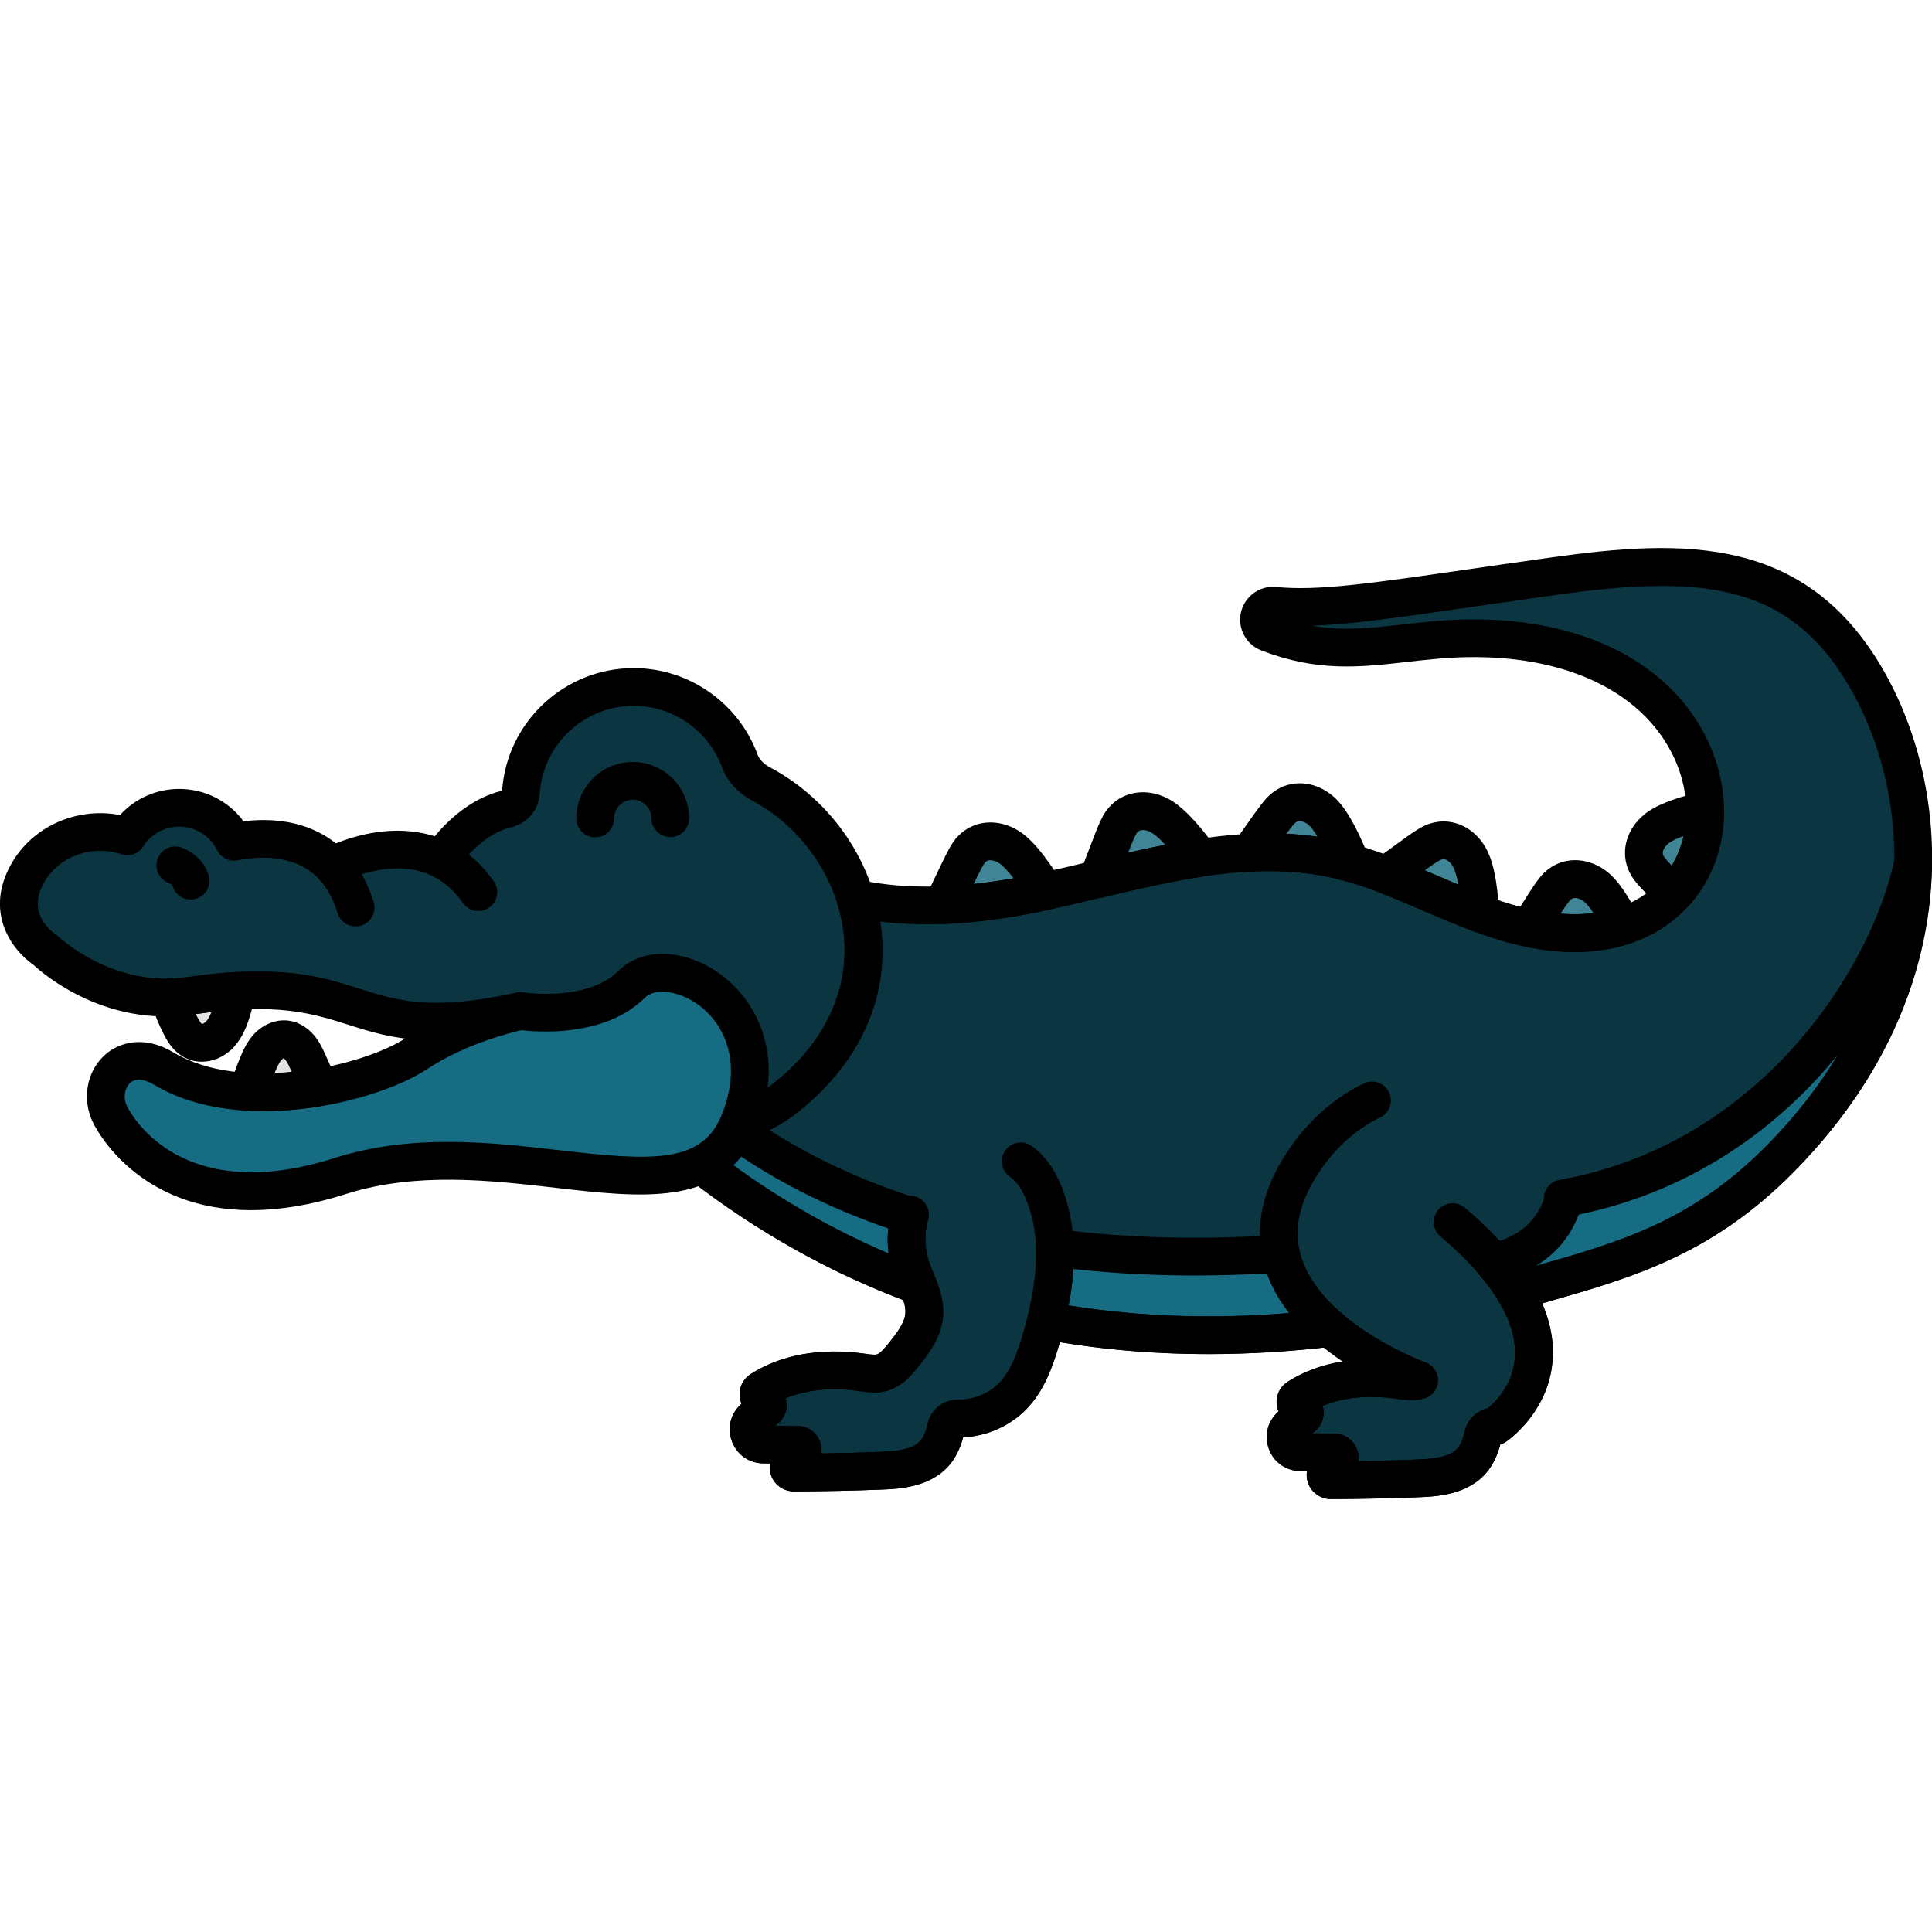 <?xml version="1.0"?>
<svg xmlns="http://www.w3.org/2000/svg" enable-background="new 0 0 256 256" height="512px" viewBox="0 0 256 256" width="512px" class=""><g><path d="m39.758 138.857c-.474-.585-1.134-1.058-1.882-1.146-.904-.106-1.799.369-2.413 1.041-.614.671-.993 1.52-1.34 2.361-.479 1.161-.9 2.344-1.295 3.536 3.169.177 6.422-.071 9.482-.592-.485-1.077-.969-2.154-1.454-3.231-.31-.688-.624-1.383-1.098-1.969z" fill="#e3e4e5" data-original="#E3E4E5" class=""/><path d="m23.902 135.861c.438.861.989 1.748 1.877 2.13 1.034.444 2.284.056 3.114-.703s1.312-1.824 1.674-2.889c.33-.972.579-1.971.745-2.984.007-.042.013-.084.02-.126-1.809.107-3.816.316-6.067.651-.981.146-1.925.201-2.851.218.387 1.275.884 2.516 1.488 3.703z" fill="#e3e4e5" data-original="#E3E4E5" class=""/><path d="m100.839 103.876c-1.257-.669-2.314-1.699-2.805-3.035-2.108-5.728-7.608-9.814-14.067-9.814-7.884 0-14.458 6.117-14.947 14.019-.065 1.049-.848 1.914-1.872 2.151-5.266 1.219-8.7 6.657-8.7 6.657-6.729-3.322-14.409.862-14.409.862-3.996-4.212-9.871-3.788-13.023-3.163-1.332-2.674-4.085-4.516-7.276-4.516-2.891 0-5.424 1.514-6.866 3.787-5.155-1.696-11.026.399-13.496 5.426-2.977 6.059 2.573 9.592 2.573 9.592s7.85 7.806 19.313 6.099c23.887-3.558 20.33 7.115 43.709 2.033 0 0-7.624 1.525-13.723 5.591s-23.379 8.132-33.544 2.033c-5.513-3.308-9.148 2.033-7.115 6.099s10.549 14.478 30.495 8.132c22.363-7.115 46.758 8.132 52.857-7.115 2.303-.768 4.481-1.898 6.373-3.419 17.005-13.67 10.267-34.112-3.477-41.419z" fill="#3aa03a" data-original="#3AA03A" class="" style="fill:#0B3641" data-old_color="#3aa03a"/><path d="m83.713 130.416c-5.082 5.082-14.739 3.558-14.739 3.558s-7.624 1.525-13.723 5.591-23.379 8.132-33.544 2.033c-5.513-3.308-9.148 2.033-7.115 6.099s10.549 14.478 30.495 8.132c22.363-7.115 46.758 8.132 52.857-7.115s-9.149-23.381-14.231-18.298z" fill="#f9bd55" data-original="#F9BD55" class="" style="fill:#166D83" data-old_color="#f9bd55"/><g fill="#7ccc4e"><path d="m218.031 114.174c.353.925.842 1.443 3.744 4.32 2.775-2.978 4.191-6.954 4.159-11.135-2.492.582-5.179 1.413-6.498 2.516-1.26 1.053-2 2.74-1.405 4.299z" data-original="#7CCC4E" class="active-path" style="fill:#408596" data-old_color="#7CCC4E"/><path d="m214.977 122.714c-1.058-2.136-2.335-4.285-3.589-5.252-1.299-1.002-3.106-1.361-4.5-.444-.927.61-1.31 1.263-4.286 5.971 4.853 1.011 8.991.804 12.375-.275z" data-original="#7CCC4E" class="active-path" style="fill:#408596" data-old_color="#7CCC4E"/><path d="m190.62 111.415c-1.144.239-1.751.75-6.933 4.533 4.184 1.598 8.257 3.56 12.464 5.125-.155-2.744-.536-5.963-1.508-7.592-.841-1.41-2.389-2.407-4.023-2.066z" data-original="#7CCC4E" class="active-path" style="fill:#408596" data-old_color="#7CCC4E"/><path d="m175.02 107.407c-1.248-1.065-3.036-1.513-4.473-.665-.99.583-1.408 1.254-4.927 6.255 3.734-.185 7.457.005 11.155.809.747.163 1.481.366 2.215.572-1.036-2.609-2.477-5.698-3.97-6.971z" data-original="#7CCC4E" class="active-path" style="fill:#408596" data-old_color="#7CCC4E"/><path d="m159.009 113.678c-1.639-2.253-3.766-4.838-5.506-5.694-1.472-.724-3.315-.717-4.499.458-.851.845-1.072 1.619-3.527 8.045 4.498-1.067 9.017-2.124 13.532-2.809z" data-original="#7CCC4E" class="active-path" style="fill:#408596" data-old_color="#7CCC4E"/><path d="m138.088 118.188c.135-.029.27-.06.405-.09-1.441-2.335-3.303-4.973-4.929-5.94-1.41-.839-3.247-.979-4.521.099-.912.772-1.194 1.521-4.125 7.677 4.441-.169 8.919-.834 13.17-1.746z" data-original="#7CCC4E" class="active-path" style="fill:#408596" data-old_color="#7CCC4E"/></g><path d="m235.844 153.588c21.31-21.545 20.696-46.923 11.934-62.857-9.237-16.799-23.464-16.973-41.976-14.377-21.198 2.973-29.826 4.625-36.961 3.912-.807-.08-1.565.388-1.874 1.137-.398.966.081 2.07 1.056 2.445 8.314 3.205 14.142 1.677 22.215.952 47.122-4.226 45.138 48.903 8.438 37.153-7.428-2.378-14.28-6.491-21.9-8.149-12.794-2.783-25.884 1.638-38.686 4.383-8.029 1.722-16.863 2.583-24.74.833 2.63 8.502.656 18.485-9.032 26.272-1.892 1.521-4.07 2.651-6.373 3.419-1.113 2.782-2.84 4.54-5.048 5.613 8.595 6.652 18.147 12.112 28.75 16.005.495 1.255.913 2.518.819 3.849-.145 2.045-1.474 3.788-2.761 5.382-.777.962-1.633 1.971-2.822 2.311-.91.261-1.879.088-2.816-.043-4.537-.633-9.456-.099-13.254 2.358-.536.347-.336 1.195.297 1.277.012.001.023.003.035.004.621.082.817.891.316 1.265l-1.461 1.091c-1.525 1.139-.731 3.563 1.173 3.58l4.492.038c.639.005.947.794.48 1.229-.437.407-.894.794-1.368 1.158-.543.417-.271 1.287.415 1.285 3.829-.008 7.659-.087 11.485-.238 2.6-.102 5.504-.38 7.201-2.353.799-.929 1.203-2.102 1.484-3.311.176-.756.86-1.261 1.636-1.253 2.686.028 5.382-1.073 7.244-3.016 1.922-2.007 2.899-4.72 3.681-7.386.249-.848.48-1.708.693-2.574 11.431 2.141 23.923 2.587 37.578.972 5.32 4.568 11.846 6.932 11.846 6.932-.91.261-1.879.088-2.816-.043-4.537-.633-9.456-.099-13.254 2.358-.536.347-.336 1.195.297 1.277.012.001.023.003.035.004.621.082.817.891.316 1.265l-1.461 1.091c-1.525 1.139-.731 3.563 1.173 3.58l4.492.038c.639.005.947.794.48 1.229-.437.408-.894.794-1.368 1.158-.543.417-.271 1.287.415 1.285 3.829-.008 7.659-.087 11.485-.238 2.6-.102 5.504-.38 7.201-2.353.799-.929 1.203-2.102 1.484-3.311.176-.756.86-1.261 1.636-1.253 0 0 9.522-6.353 2.56-17.871.774-.211 1.543-.411 2.323-.634 11.664-3.327 22.057-6.012 32.806-16.88z" fill="#3aa03a" data-original="#3AA03A" class="" style="fill:#0B3641" data-old_color="#3aa03a"/><path d="m169.734 166.114c-11.319.769-21.262.376-29.962-.78.106 3.209-.383 6.481-1.161 9.653v-.001c11.431 2.141 23.923 2.587 37.578.972-3.008-2.584-5.618-5.875-6.455-9.844z" fill="#f9bd55" data-original="#F9BD55" class="" style="fill:#166D83" data-old_color="#f9bd55"/><path d="m120.654 167.723c-.667-2.141-.704-4.472-.116-6.635-10.159-3.26-17.701-7.51-23.044-11.373-1.106 2.211-2.669 3.673-4.598 4.611 8.595 6.652 18.147 12.112 28.749 16.005-.341-.867-.717-1.73-.991-2.608z" fill="#f9bd55" data-original="#F9BD55" class="" style="fill:#166D83" data-old_color="#f9bd55"/><path d="m207.067 158.801.15.077c-2.019 7.423-9.367 8.32-9.367 8.32 1.17 1.363 2.108 2.666 2.86 3.91 0 0 0 0 0-.001.774-.211 1.543-.411 2.323-.634 11.67-3.333 22.064-6.017 32.813-16.885 12.531-12.669 17.475-26.662 17.645-39.282-3.074 15.093-18.322 39.489-46.424 44.495z" fill="#f9bd55" data-original="#F9BD55" class="" style="fill:#166D83" data-old_color="#f9bd55"/><path d="m176.344 198.633c-1.372 0-2.588-.869-3.03-2.165-.173-.507-.213-1.034-.134-1.539l-.876-.008c-1.958-.017-3.617-1.229-4.227-3.09-.577-1.761-.053-3.609 1.334-4.796-.073-.174-.131-.356-.174-.547-.3-1.322.238-2.651 1.371-3.384 2.1-1.358 4.583-2.269 7.302-2.705-.832-.563-1.671-1.176-2.495-1.837-12.196 1.352-23.944 1.111-34.976-.717-.04.14-.08.279-.121.418-.867 2.954-1.984 6.019-4.274 8.41-2.155 2.251-5.262 3.635-8.418 3.776-.318 1.165-.836 2.52-1.855 3.705-2.551 2.967-6.745 3.132-8.998 3.221-3.831.15-7.726.231-11.578.24-.001 0-.003 0-.005 0-1.373 0-2.59-.87-3.031-2.167-.172-.507-.212-1.033-.133-1.537l-.876-.008c-1.958-.017-3.617-1.229-4.227-3.09-.577-1.761-.053-3.609 1.333-4.796-.073-.174-.131-.356-.174-.547-.299-1.322.238-2.65 1.371-3.383 3.952-2.557 9.262-3.526 14.957-2.736l.243.035c.599.085 1.218.172 1.541.082.483-.139 1.134-.945 1.565-1.479 1.114-1.381 2.123-2.725 2.212-3.989.037-.523-.07-1.081-.279-1.733-10.028-3.808-19.552-9.176-28.326-15.967-.684-.528-1.045-1.374-.957-2.233.089-.86.616-1.613 1.394-1.991 1.78-.866 2.994-2.23 3.819-4.294.273-.683.833-1.211 1.531-1.443 2.12-.706 4.003-1.714 5.598-2.996 7.891-6.342 10.883-14.938 8.209-23.585-.264-.851-.054-1.777.55-2.433.604-.655 1.509-.939 2.38-.746 6.441 1.432 14.407 1.149 23.673-.837 2.33-.499 4.725-1.068 7.041-1.618 10.671-2.534 21.708-5.153 32.701-2.764 4.688 1.021 9.063 2.907 13.295 4.731 2.883 1.243 5.864 2.528 8.836 3.48 9.101 2.912 16.724 1.731 20.917-3.242 3.674-4.359 4.108-10.903 1.106-16.671-4.718-9.063-16.306-13.688-31-12.369-1.385.124-2.704.272-3.979.416-6.395.72-11.919 1.341-19.358-1.525-1.106-.428-1.974-1.263-2.441-2.352-.467-1.087-.476-2.286-.026-3.379.726-1.762 2.546-2.866 4.436-2.672 5.488.546 12.229-.428 25.661-2.37 3.173-.459 6.716-.972 10.704-1.53 17.567-2.464 34.192-3.121 44.513 15.647 8.696 15.812 10.68 42.538-12.347 65.819-10.845 10.965-21.469 13.99-32.718 17.194l-.562.159c5 11.631-4.699 18.287-4.806 18.358-.227.15-.475.263-.735.333-.316 1.183-.834 2.569-1.876 3.781-2.551 2.967-6.745 3.132-8.998 3.221-3.831.15-7.727.231-11.578.24-.002.004-.004.004-.005.004zm-70.036-2.827c-.002.001-.004.003-.007.005.002-.002.005-.004.007-.005zm67.559-5.872 2.971.025c1.323.013 2.486.817 2.965 2.052.202.521.262 1.066.192 1.592 2.585-.036 5.175-.105 7.735-.206 2.066-.081 4.359-.271 5.403-1.484.4-.466.691-1.158.945-2.248.365-1.566 1.578-2.733 3.1-3.08 1.596-1.292 6.306-6.052 1.391-14.184-.406-.671-.473-1.493-.182-2.222.292-.728.907-1.277 1.664-1.483l.762-.206c.509-.137 1.018-.272 1.532-.42l1.189-.339c11.06-3.149 20.611-5.869 30.533-15.9 21.089-21.322 19.387-45.591 11.521-59.894-8.044-14.627-19.592-15.891-39.438-13.106-3.979.559-7.516 1.069-10.682 1.527-10.106 1.462-16.535 2.392-21.643 2.55 4.09.731 7.764.319 12.097-.169 1.312-.147 2.667-.3 4.092-.428 16.781-1.507 30.196 4.118 35.882 15.041 3.942 7.572 3.268 16.287-1.718 22.201-5.564 6.603-15.137 8.346-26.264 4.782-3.205-1.025-6.299-2.36-9.292-3.65-4.198-1.811-8.163-3.52-12.378-4.438-9.884-2.149-20.356.338-30.483 2.742-2.342.557-4.765 1.132-7.148 1.643-8.259 1.771-15.631 2.269-21.981 1.483 1.472 9.361-2.32 18.353-10.748 25.126-1.785 1.435-3.829 2.597-6.091 3.464-.699 1.426-1.584 2.655-2.65 3.68 7.927 5.756 16.445 10.324 25.365 13.599.67.246 1.203.767 1.464 1.431.588 1.494 1.115 3.126.986 4.942-.209 2.935-2.075 5.246-3.31 6.775-.827 1.023-2.076 2.57-4.078 3.145-1.348.387-2.611.205-3.625.061l-.226-.032c-3.581-.497-6.909-.155-9.604.964.008.027.015.054.022.081.333 1.273-.132 2.603-1.185 3.388l-.241.18 2.971.025c1.323.013 2.486.817 2.965 2.052.202.521.262 1.066.192 1.592 2.585-.036 5.175-.105 7.735-.206 2.066-.081 4.359-.271 5.403-1.484.4-.466.691-1.158.945-2.248.441-1.898 2.099-3.23 4.099-3.186 2.036-.01 4.043-.819 5.41-2.246 1.548-1.617 2.399-4.013 3.087-6.359.239-.813.46-1.637.664-2.467.316-1.288 1.583-2.107 2.889-1.861 11.511 2.156 23.9 2.475 36.824.946.691-.083 1.391.13 1.922.586 4.89 4.198 11.01 6.457 11.071 6.479 1.017.371 1.682 1.355 1.643 2.438-.038 1.082-.767 2.017-1.808 2.315-1.349.387-2.611.205-3.626.061l-.225-.032c-3.582-.498-6.909-.155-9.603.964.008.026.015.054.022.081.333 1.273-.132 2.603-1.185 3.388zm-69.43.91c-.001.001-.002.002-.003.003zm22.532-.382h.002s-.001 0-.002 0zm45-1.498h.004c-.001 0-.003 0-.004 0zm-71.155-1.017h.002c-.001 0-.002 0-.002 0zm71.769-3.946c.01.002.02.003.029.004-.009-.001-.019-.002-.029-.004zm-71.153-1.017c.002 0 .004.001.006.001-.002 0-.004-.001-.006-.001z" data-original="#000000" class="" style="fill:#000000"/><path d="m97.942 151.213c-.309 0-.623-.058-.928-.18-1.282-.513-1.905-1.968-1.393-3.25 2.946-7.363.131-12.535-3.485-14.92-2.48-1.636-5.405-1.934-6.657-.681-5.915 5.916-16.451 4.328-16.896 4.261-1.364-.216-2.295-1.496-2.08-2.859.214-1.362 1.486-2.295 2.854-2.08.083.014 8.481 1.249 12.586-2.856 3.014-3.014 8.337-2.995 12.945.042 5.021 3.312 9.441 10.785 5.375 20.951-.389.977-1.328 1.572-2.321 1.572z" data-original="#000000" class="" style="fill:#000000"/><path d="m47.118 122.752c-1.068 0-2.058-.691-2.389-1.766-.577-1.876-1.419-3.406-2.504-4.55-.95-1.001-.909-2.584.092-3.534 1.002-.951 2.584-.91 3.535.093 1.62 1.707 2.851 3.901 3.657 6.521.406 1.32-.335 2.719-1.654 3.125-.246.075-.493.111-.737.111z" data-original="#000000" class="" style="fill:#000000"/><path d="m63.385 120.718c-.788 0-1.563-.371-2.05-1.066-1.125-1.606-2.468-2.803-3.995-3.557-1.238-.611-1.746-2.11-1.135-3.348.612-1.239 2.111-1.747 3.349-1.135 2.288 1.129 4.265 2.869 5.876 5.172.792 1.131.517 2.689-.614 3.481-.436.306-.936.453-1.431.453z" data-original="#000000" class="" style="fill:#000000"/><path d="m25.264 119.194c-1.047 0-2.022-.663-2.371-1.711-.089-.266-.448-.45-.452-.451-1.31-.437-2.018-1.852-1.582-3.162.437-1.311 1.853-2.017 3.162-1.582.277.093 2.737.979 3.615 3.615.437 1.31-.271 2.726-1.581 3.162-.262.087-.529.129-.791.129z" data-original="#000000" class="" style="fill:#000000"/><path d="m33.269 160.353c-14.624 0-20.203-10.118-20.913-11.538-1.531-3.063-.923-6.756 1.479-8.979 1.863-1.724 5.247-2.73 9.159-.382 9.012 5.407 24.806 1.914 30.673-1.841-2.937-.375-5.259-1.112-7.548-1.839-4.651-1.476-9.459-3.001-20.486-1.36-11.667 1.737-19.858-5.315-21.247-6.609-2.574-1.764-6.299-6.456-3.251-12.656 2.664-5.421 8.788-8.294 14.766-7.153 1.996-2.192 4.815-3.458 7.84-3.458 3.417 0 6.542 1.604 8.525 4.286 3.422-.416 8.292-.235 12.241 2.932 2.598-1.055 7.846-2.633 13.091-.936 1.63-1.969 4.755-5.059 8.935-6.046.626-9.12 8.261-16.246 17.434-16.246 7.296 0 13.892 4.602 16.413 11.451.243.66.823 1.261 1.632 1.69v.001c8.264 4.394 13.932 12.784 14.792 21.898.843 8.927-3.036 17.335-10.922 23.674-1.784 1.434-3.827 2.596-6.087 3.462-4.447 9.19-14.998 7.975-26.146 6.688-8.681-1-18.521-2.133-27.806.819-4.786 1.522-8.957 2.142-12.574 2.142zm-14.865-17.288c-.418 0-.828.119-1.172.438-.643.596-1.003 1.875-.404 3.074.689 1.379 7.321 13.289 27.5 6.867 10.308-3.279 20.714-2.08 29.895-1.021 11.93 1.377 18.808 1.839 21.399-4.641.273-.683.833-1.211 1.531-1.443 2.12-.706 4.003-1.714 5.598-2.996 6.533-5.251 9.756-12.107 9.077-19.307-.694-7.347-5.468-14.395-12.163-17.954-1.896-1.008-3.309-2.562-3.978-4.379-1.801-4.892-6.511-8.178-11.721-8.178-6.577 0-12.046 5.127-12.452 11.673-.131 2.121-1.695 3.944-3.803 4.433-4.172.966-7.125 5.517-7.155 5.562-.687 1.073-2.074 1.467-3.217.9-5.451-2.689-12.046.784-12.112.819-.994.531-2.227.34-3.003-.479-3.168-3.339-8.078-2.956-10.723-2.431-1.104.218-2.222-.329-2.725-1.338-.961-1.932-2.892-3.131-5.038-3.131-1.934 0-3.711.981-4.754 2.626-.614.967-1.807 1.394-2.893 1.036-4.138-1.362-8.639.424-10.471 4.154-1.859 3.783 1.083 5.988 1.691 6.393.137.091.285.208.401.324.065.062 7.157 6.886 17.183 5.398 12.169-1.812 17.783-.031 22.735 1.54 5.01 1.591 9.345 2.965 20.455.6.222-.05.359-.078.397-.085 1.352-.271 2.657.597 2.938 1.94s-.575 2.662-1.916 2.954c-.088.019-.177.038-.264.057-1.257.281-7.565 1.812-12.603 5.17-6.565 4.376-24.789 8.956-36.217 2.097-.499-.297-1.273-.672-2.016-.672z" data-original="#000000" class="" style="fill:#000000"/><path d="m78.87 110.956c-1.377 0-2.496-1.114-2.5-2.492-.006-1.996.765-3.875 2.172-5.291s3.281-2.199 5.277-2.206h.024c4.11 0 7.46 3.337 7.473 7.449.004 1.381-1.111 2.503-2.492 2.508-.002 0-.005 0-.008 0-1.377 0-2.496-1.114-2.5-2.492-.004-1.36-1.113-2.465-2.473-2.465-.003 0-.005 0-.008 0-.66.002-1.28.262-1.746.73s-.721 1.09-.719 1.751c.004 1.381-1.111 2.503-2.492 2.508-.003 0-.005 0-.008 0z" data-original="#000000" class="" style="fill:#000000"/><path d="m34.913 147.207c-.751 0-1.493-.021-2.225-.062-.777-.043-1.489-.446-1.927-1.089-.438-.644-.551-1.454-.307-2.192.472-1.426.903-2.603 1.356-3.703.408-.988.917-2.124 1.807-3.097 1.225-1.339 2.931-2.021 4.548-1.837 1.334.157 2.589.887 3.536 2.056.679.839 1.081 1.729 1.435 2.516l1.455 3.231c.317.706.291 1.519-.073 2.202s-1.024 1.159-1.787 1.289c-2.679.457-5.299.686-7.818.686zm2.679-6.99c-.069.033-.178.104-.286.222-.34.372-.618 1.009-.874 1.628-.015.037-.03.074-.045.111.746-.029 1.501-.08 2.266-.153l-.078-.173c-.251-.559-.489-1.086-.76-1.42 0-.001 0-.001-.001-.002-.088-.11-.169-.177-.222-.213z" data-original="#000000" class="" style="fill:#000000"/><path d="m26.728 140.681c-.665 0-1.322-.129-1.936-.393-1.636-.704-2.526-2.129-3.118-3.293v-.001c-.667-1.313-1.223-2.696-1.652-4.11-.227-.75-.09-1.563.372-2.197.461-.633 1.192-1.014 1.976-1.028.962-.017 1.766-.077 2.529-.19 2.232-.332 4.347-.56 6.286-.675.757-.051 1.495.258 2.003.821.509.563.734 1.327.612 2.076l-.02.127c-.187 1.146-.471 2.284-.845 3.385-.408 1.202-1.044 2.735-2.354 3.932-1.107 1.009-2.495 1.546-3.853 1.546zm-.598-5.952c.396.778.596.94.647.972.009-.016.236-.081.43-.258.349-.319.615-.854.81-1.347-.673.078-1.362.169-2.066.271.059.121.118.241.179.362z" data-original="#000000" class="" style="fill:#000000"/><path d="m105.19 197.616c-1.373 0-2.59-.87-3.031-2.167-.172-.507-.212-1.033-.133-1.537l-.876-.008c-1.958-.017-3.617-1.229-4.227-3.09-.577-1.761-.053-3.609 1.333-4.796-.073-.174-.131-.356-.174-.547-.299-1.322.238-2.65 1.371-3.383 3.952-2.557 9.262-3.526 14.957-2.736l.243.035c.599.085 1.218.172 1.541.082.483-.139 1.134-.945 1.565-1.479 1.114-1.381 2.123-2.725 2.212-3.989.07-.989-.384-2.108-.91-3.404-.275-.679-.56-1.381-.794-2.131-.823-2.642-.857-5.56-.095-8.218.38-1.328 1.767-2.092 3.092-1.715 1.328.38 2.095 1.765 1.715 3.092-.496 1.731-.474 3.633.062 5.353.172.552.406 1.129.654 1.739.664 1.637 1.416 3.491 1.264 5.639-.209 2.935-2.075 5.246-3.31 6.775-.827 1.023-2.076 2.57-4.078 3.145-1.348.387-2.611.205-3.625.061l-.226-.032c-3.581-.497-6.909-.155-9.604.964.008.027.015.054.022.081.333 1.273-.133 2.603-1.185 3.388l-.241.18 2.971.025c1.323.013 2.486.817 2.965 2.052.202.521.262 1.066.192 1.592 2.585-.036 5.175-.105 7.735-.206 2.066-.081 4.359-.271 5.403-1.484.4-.466.691-1.158.945-2.247.441-1.899 2.099-3.231 4.099-3.187.024 0 .048.001.073.001 1.995 0 3.987-.837 5.337-2.247 1.548-1.617 2.399-4.013 3.087-6.359 2.16-7.363 2.348-12.937.594-17.54-.614-1.61-1.386-2.751-2.295-3.389-1.13-.793-1.403-2.353-.61-3.482.795-1.13 2.354-1.401 3.483-.609 1.74 1.222 3.118 3.139 4.094 5.699 2.164 5.677 2.015 12.264-.468 20.729-.867 2.954-1.984 6.019-4.274 8.41-2.155 2.251-5.262 3.635-8.418 3.776-.318 1.165-.836 2.52-1.855 3.705-2.551 2.967-6.745 3.132-8.998 3.221-3.831.15-7.726.231-11.578.24-.001-.002-.003-.002-.004-.002zm1.118-1.81c-.002.002-.005.003-.007.005.002-.002.005-.003.007-.005zm-1.871-4.962c-.001.001-.002.002-.003.003zm22.532-.382h.001s0 0-.001 0z" data-original="#000000" class="" style="fill:#000000"/><path d="m197.85 169.698c-.704 0-1.404-.296-1.898-.872-1.397-1.629-3.111-3.31-5.094-4.994-1.052-.895-1.18-2.473-.286-3.524.894-1.053 2.472-1.18 3.524-.286 2.182 1.854 4.083 3.722 5.651 5.549.899 1.048.778 2.626-.27 3.525-.472.404-1.051.602-1.627.602z" data-original="#000000" class="" style="fill:#000000"/><path d="m176.344 198.633c-1.372 0-2.588-.869-3.03-2.165-.173-.507-.213-1.034-.134-1.539l-.876-.008c-1.958-.017-3.617-1.229-4.227-3.09-.577-1.761-.053-3.609 1.334-4.796-.073-.174-.131-.356-.174-.547-.3-1.322.238-2.651 1.371-3.384 2.097-1.356 4.577-2.267 7.293-2.704-4.049-2.746-8.276-6.665-10.069-11.771-1.709-4.867-.975-9.955 2.183-15.122 2.732-4.47 6.327-7.814 10.685-9.941 1.241-.605 2.737-.091 3.343 1.151.605 1.24.09 2.737-1.151 3.343-3.487 1.701-6.384 4.411-8.611 8.055-2.37 3.877-2.936 7.429-1.731 10.858 3.047 8.675 16.204 13.517 16.336 13.564 1.02.369 1.686 1.353 1.649 2.436-.037 1.084-.768 2.021-1.81 2.319-1.349.387-2.611.205-3.626.061l-.225-.032c-3.582-.498-6.909-.155-9.603.964.008.026.015.054.022.081.333 1.273-.132 2.603-1.185 3.388l-.241.18 2.971.025c1.323.013 2.486.817 2.965 2.052.202.521.262 1.066.192 1.592 2.585-.036 5.175-.105 7.735-.206 2.066-.081 4.359-.271 5.403-1.484.4-.466.691-1.158.945-2.247.363-1.559 1.565-2.722 3.075-3.075.906-.763 3.103-2.919 3.531-6.195.456-3.485-1.137-7.377-4.732-11.568-.6-.699-.767-1.673-.433-2.532.333-.859 1.112-1.466 2.027-1.577.216-.03 5.721-.845 7.258-6.495.361-1.332 1.736-2.118 3.068-1.756s2.119 1.736 1.756 3.068c-1.397 5.139-4.858 7.707-7.618 8.971 2.962 4.329 4.179 8.566 3.619 12.632-.879 6.378-5.882 9.779-6.094 9.921-.227.151-.475.264-.735.333-.316 1.183-.834 2.569-1.876 3.781-2.551 2.967-6.745 3.132-8.998 3.221-3.831.15-7.727.231-11.578.24-.001-.002-.003-.002-.004-.002zm-3.761-14.632c.01.002.02.003.03.004-.009-.001-.019-.002-.03-.004z" data-original="#000000" class="" style="fill:#000000"/><path d="m160.136 179.424c-7.586 0-14.938-.661-21.985-1.981-.675-.126-1.269-.525-1.641-1.103s-.491-1.282-.327-1.949c.822-3.354 1.178-6.29 1.09-8.974-.024-.735.276-1.442.82-1.937.544-.492 1.278-.721 2.007-.625 9.144 1.215 19.056 1.47 29.464.764 1.235-.076 2.359.759 2.616 1.979.619 2.934 2.515 5.781 5.638 8.463.752.646 1.052 1.677.762 2.626-.289.948-1.112 1.637-2.098 1.753-5.546.656-11.004.984-16.346.984zm-18.528-6.452c9.259 1.502 19.057 1.839 29.218 1.01-1.311-1.685-2.294-3.437-2.942-5.248-8.969.508-17.577.312-25.658-.582-.093 1.536-.299 3.137-.618 4.82z" data-original="#000000" class="" style="fill:#000000"/><path d="m121.645 172.83c-.289 0-.58-.05-.861-.153-10.429-3.829-20.327-9.338-29.418-16.375-.684-.529-1.045-1.374-.957-2.234.089-.859.616-1.613 1.394-1.991 1.545-.75 2.643-1.856 3.455-3.48.328-.656.928-1.135 1.64-1.31.712-.177 1.467-.027 2.061.401 6.351 4.593 13.868 8.3 22.343 11.019 1.273.409 2 1.747 1.648 3.037-.463 1.703-.431 3.562.09 5.234.174.561.411 1.145.661 1.763l.27.674c.361.916.15 1.958-.538 2.663-.478.489-1.126.752-1.788.752zm-24.501-18.444c6.503 4.723 13.405 8.645 20.6 11.71-.146-1.101-.164-2.215-.052-3.322-7.213-2.49-13.754-5.688-19.501-9.531-.327.405-.676.786-1.047 1.143z" data-original="#000000" class="" style="fill:#000000"/><path d="m200.708 173.607c-.859 0-1.679-.444-2.14-1.207-.711-1.176-1.591-2.379-2.617-3.574-.6-.7-.767-1.673-.433-2.532s1.112-1.466 2.027-1.577c.207-.028 5.233-.772 7.025-5.756-.011-.176-.004-.354.023-.532.16-1.061.978-1.901 2.034-2.089 27.026-4.814 41.584-28.644 44.412-42.533.257-1.264 1.433-2.133 2.717-1.986 1.283.138 2.25 1.229 2.232 2.519-.14 10.377-3.44 25.915-18.368 41.007-10.845 10.965-21.469 13.99-32.718 17.194l-1.186.338c-.54.153-1.073.297-1.607.44l-.745.201c-.217.059-.437.087-.656.087zm8.465-12.667c-1.304 3.437-3.585 5.54-5.737 6.818l.098-.028c11.06-3.149 20.611-5.869 30.533-15.9 4.01-4.055 7.109-8.134 9.492-12.111-7.788 9.583-19.164 18.069-34.386 21.221z" data-original="#000000" class="" style="fill:#000000"/><path d="m221.774 120.994c-.659 0-1.292-.26-1.76-.725-2.958-2.934-3.754-3.722-4.319-5.205-.935-2.45-.097-5.24 2.136-7.107 1.423-1.188 3.887-2.181 7.533-3.032.74-.172 1.518.001 2.115.47.597.47.948 1.186.954 1.945.038 4.908-1.677 9.475-4.83 12.858-.461.495-1.103.782-1.779.795-.016.001-.033.001-.05.001zm1.298-10.214c-1.264.462-1.814.829-2.034 1.013-.467.391-.848 1.028-.672 1.489v.001c.099.259.329.562 1.151 1.411.713-1.192 1.237-2.511 1.555-3.914z" data-original="#000000" class="" style="fill:#000000"/><path d="m208.634 126.147c-2.08 0-4.264-.237-6.542-.712-.802-.167-1.472-.717-1.792-1.472s-.25-1.618.188-2.312l.445-.705c2.753-4.358 3.25-5.144 4.579-6.019 2.192-1.443 5.097-1.225 7.402.554 1.382 1.065 2.79 3.068 4.302 6.122.323.652.346 1.414.062 2.085-.285.672-.848 1.185-1.542 1.406-2.198.703-4.573 1.053-7.102 1.053zm-1.856-5.073c1.534.118 2.993.094 4.372-.077-.651-.987-1.083-1.396-1.289-1.556-.483-.374-1.188-.608-1.601-.336-.279.185-.613.624-1.482 1.969z" data-original="#000000" class="" style="fill:#000000"/><path d="m196.151 123.572c-.293 0-.588-.052-.872-.157-2.268-.843-4.505-1.802-6.669-2.729-1.906-.817-3.876-1.662-5.815-2.403-.856-.326-1.464-1.096-1.586-2.004-.121-.908.264-1.811 1.004-2.351l1.428-1.043c4.16-3.043 4.91-3.591 6.467-3.917 2.57-.539 5.19.731 6.682 3.231 1.028 1.724 1.619 4.498 1.857 8.732.047.842-.333 1.651-1.012 2.152-.436.323-.957.489-1.484.489zm-7.365-8.249c.603.256 1.202.513 1.794.767.874.374 1.759.754 2.65 1.127-.269-1.512-.572-2.185-.734-2.455-.312-.523-.875-1.009-1.364-.899-.349.072-.858.389-2.346 1.46zm1.834-3.908h.01z" data-original="#000000" class="" style="fill:#000000"/><path d="m178.99 116.877c-.226 0-.453-.03-.676-.093-.736-.207-1.4-.391-2.072-.537-3.211-.699-6.644-.948-10.498-.754-.947.033-1.853-.454-2.313-1.291-.461-.837-.405-1.863.145-2.645l.827-1.177c2.969-4.225 3.504-4.985 4.876-5.794 2.258-1.331 5.149-.973 7.364.917 1.541 1.314 3.069 3.915 4.671 7.95.351.884.17 1.89-.466 2.597-.482.534-1.161.827-1.858.827zm-8.531-6.396c1.413.066 2.783.195 4.119.388-.574-.961-.972-1.383-1.18-1.561-.464-.395-1.156-.664-1.582-.414-.265.157-.586.525-1.357 1.587z" data-original="#000000" class="" style="fill:#000000"/><path d="m145.478 118.987c-.711 0-1.399-.304-1.88-.853-.61-.697-.786-1.674-.455-2.54l.801-2.104c1.838-4.83 2.169-5.7 3.299-6.822 1.863-1.85 4.754-2.212 7.365-.928 1.803.887 3.904 3.002 6.423 6.468.514.706.621 1.629.285 2.434-.337.806-1.069 1.377-1.933 1.508-4.248.644-8.375 1.594-13.328 2.77-.191.045-.385.067-.577.067zm5.96-8.998c-.268 0-.511.067-.672.228-.265.264-.533.849-1.274 2.768 1.585-.358 3.239-.715 4.914-1.04-1.079-1.163-1.715-1.574-2.005-1.717-.297-.146-.647-.239-.963-.239z" data-original="#000000" class="" style="fill:#000000"/><path d="m124.917 122.434c-.838 0-1.624-.421-2.088-1.125-.481-.731-.545-1.66-.169-2.45l.938-1.975c2.214-4.665 2.613-5.506 3.828-6.535 2.003-1.694 4.913-1.828 7.416-.339 1.721 1.023 3.557 3.177 5.778 6.776.426.689.491 1.544.173 2.29-.317.747-.977 1.293-1.77 1.466l-.412.09c-4.823 1.034-9.398 1.64-13.6 1.8-.03.001-.062.002-.094.002zm6.31-8.447c-.221 0-.422.054-.569.178-.301.255-.632.865-1.639 2.965 1.709-.18 3.474-.431 5.287-.75-1.079-1.401-1.73-1.9-2.02-2.073-.319-.19-.714-.32-1.059-.32z" data-original="#000000" class="" style="fill:#000000"/></g> </svg>
